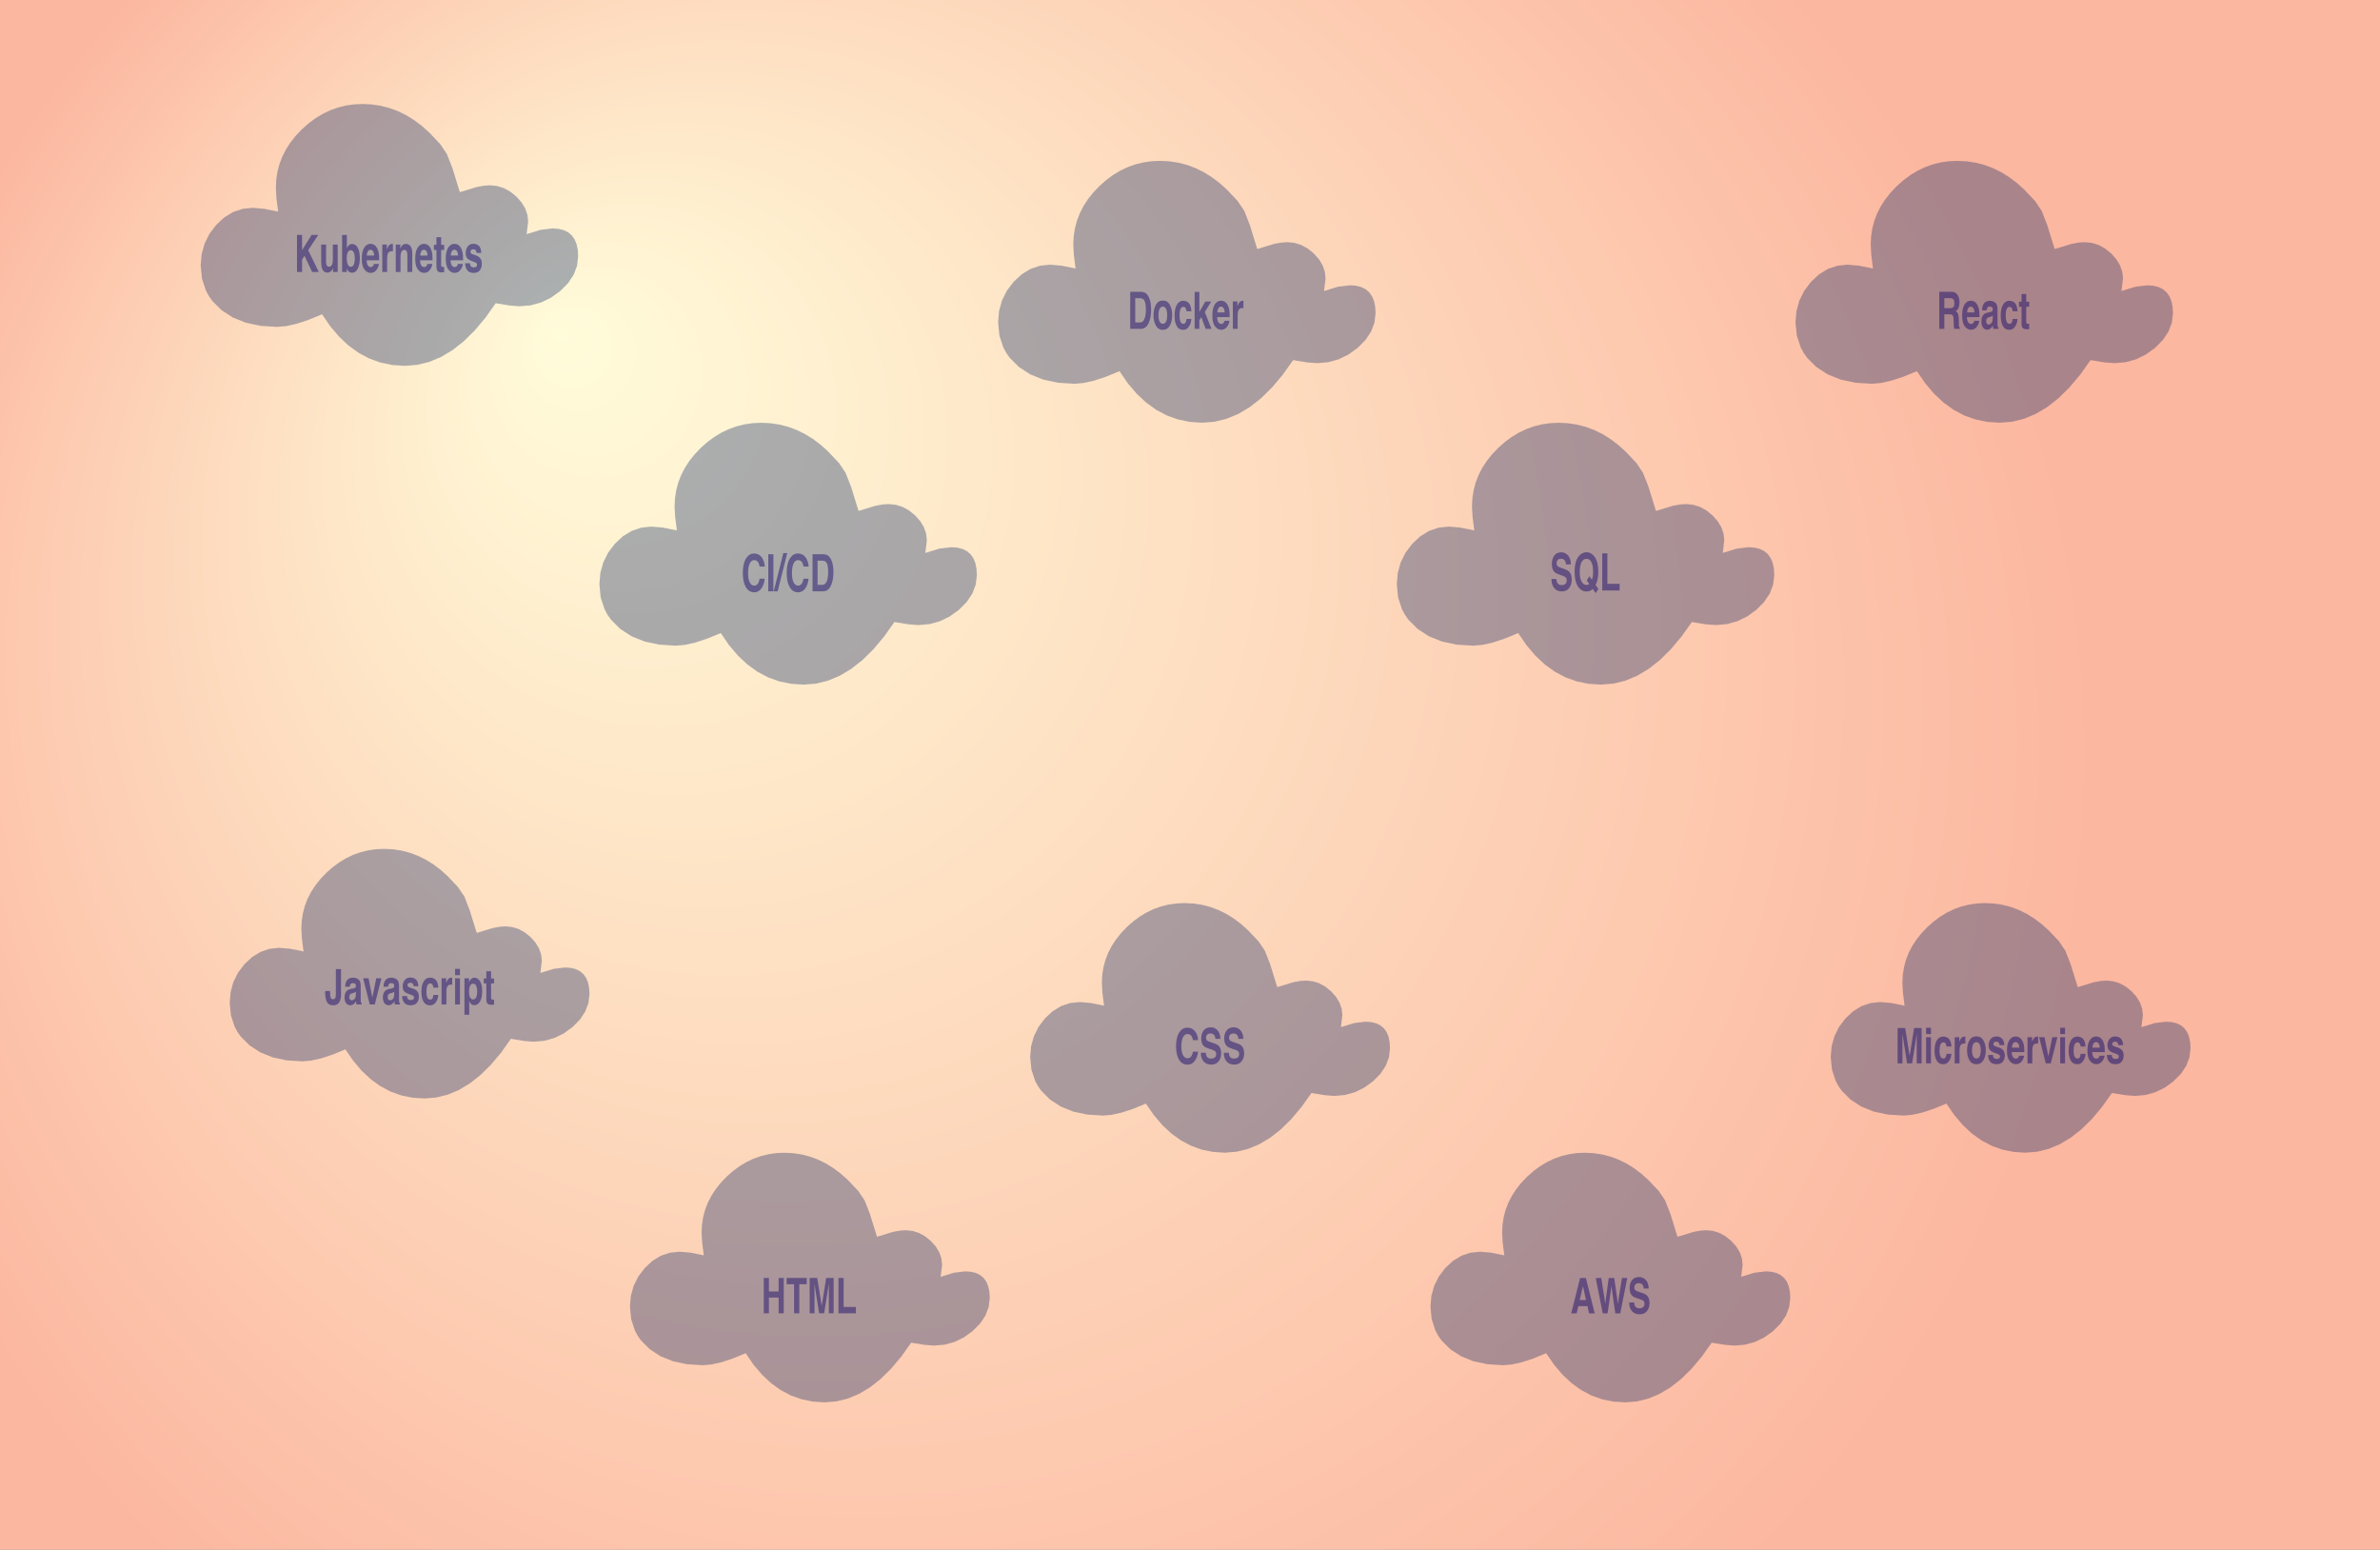 <?xml version="1.0" encoding="UTF-8" standalone="yes"?>
<!DOCTYPE svg PUBLIC "-//W3C//DTD SVG 1.1//EN" "http://www.w3.org/Graphics/SVG/1.1/DTD/svg11.dtd">

<svg width="768" height="500" viewBox="0 0 768 500" xmlns="http://www.w3.org/2000/svg" xmlns:xlink="http://www.w3.org/1999/xlink" version="1.1" baseProfile="full">
    <rect x="0" y="0" width="768" height="500" fill="#808080" stroke="none"/>
    <defs>
        <radialGradient id="8739019211411328" cx="312" cy="256" r="365" fx="181" fy="394" gradientUnits="userSpaceOnUse">
            <stop offset="0%" style="stop-color:#fffcda;stop-opacity:1"></stop>
            <stop offset="100%" style="stop-color:#fcb7a0;stop-opacity:1"></stop>
        </radialGradient>
    </defs>
    <g transform="scale(1,-1) translate(0,-500)">
        <path d="M 1 1 L 769 1 L 769 501 L 1 501 Z" transform="scale(1,1) translate(-1,-1)" fill="url(#8739019211411328)" opacity="1"></path>
        <path d="M 84.701 57.647 L 90.151 59.31 L 92.437 59.726 L 94.431 59.864 L 96.717 59.637 L 98.895 58.956 L 100.966 57.821 L 102.929 56.231 L 104.599 54.364 L 105.792 52.398 L 106.508 50.331 L 106.747 48.164 L 106.254 44.1 L 110.75 45.485 L 114.629 45.947 L 116.563 45.807 L 118.239 45.385 L 119.658 44.683 L 120.818 43.7 L 121.721 42.435 L 122.365 40.89 L 122.752 39.064 L 122.881 36.956 L 122.519 33.901 L 121.434 31.014 L 119.625 28.297 L 117.092 25.749 L 114.106 23.594 L 110.934 22.054 L 107.578 21.13 L 104.037 20.822 L 100.804 21.069 L 96.278 21.808 L 92.911 17.074 L 89.458 12.971 L 85.921 9.499 L 82.299 6.659 L 78.593 4.45 L 74.802 2.872 L 70.926 1.925 L 66.966 1.609 L 62.965 1.869 L 59.153 2.649 L 55.529 3.947 L 52.094 5.766 L 48.848 8.104 L 45.79 10.962 L 42.921 14.339 L 40.24 18.236 L 35.914 16.458 L 32.05 15.188 L 28.648 14.426 L 25.707 14.172 L 20.384 14.51 L 15.623 15.527 L 11.424 17.22 L 7.787 19.591 L 4.851 22.524 L 3.697 24.157 L 2.753 25.903 L 1.494 29.728 L 1.075 34.001 L 1.387 37.634 L 2.322 41.021 L 3.881 44.161 L 6.063 47.056 L 8.669 49.48 L 11.497 51.212 L 14.55 52.252 L 17.825 52.598 L 21.489 52.29 L 26.077 51.366 L 25.522 55.708 L 25.338 59.125 L 25.469 61.764 L 25.865 64.321 L 26.524 66.798 L 27.447 69.194 L 28.633 71.509 L 30.083 73.743 L 31.797 75.896 L 33.774 77.969 L 35.925 79.874 L 38.158 81.525 L 40.474 82.922 L 42.873 84.065 L 45.354 84.955 L 47.918 85.59 L 50.565 85.971 L 53.295 86.098 L 56.272 85.953 L 59.168 85.52 L 61.984 84.799 L 64.718 83.788 L 67.372 82.489 L 69.945 80.902 L 72.437 79.026 L 74.848 76.861 L 78.358 73.166 L 80.514 69.964 L 82.299 65.407 L 84.701 57.647 Z" transform="scale(1,1) translate(321,362)" fill="#0b2365" opacity="0.343"></path>
        <path d="M 3.33 11.779 L 3.33 3.97 L 4.866 3.97 Q 6.045 3.97 6.51 5.715 Q 6.764 6.673 6.764 7.996 Q 6.764 9.823 6.383 10.801 Q 6.002 11.779 4.866 11.779 Z M 5.147 13.858 Q 5.888 13.841 6.38 13.598 Q 7.219 13.184 7.738 12.08 Q 8.154 11.187 8.306 10.148 Q 8.457 9.109 8.457 8.167 Q 8.457 5.78 7.819 4.124 Q 6.954 1.892 5.147 1.892 L 1.713 1.892 L 1.713 13.858 Z M 12.233 3.523 Q 12.909 3.523 13.271 4.246 Q 13.633 4.968 13.633 6.3 Q 13.633 7.631 13.271 8.35 Q 12.909 9.068 12.233 9.068 Q 11.557 9.068 11.191 8.35 Q 10.826 7.631 10.826 6.3 Q 10.826 4.968 11.191 4.246 Q 11.557 3.523 12.233 3.523 Z M 15.251 6.3 Q 15.251 4.351 14.504 2.967 Q 13.758 1.583 12.238 1.583 Q 10.718 1.583 9.972 2.967 Q 9.225 4.351 9.225 6.3 Q 9.225 8.216 9.972 9.62 Q 10.718 11.024 12.238 11.024 Q 13.758 11.024 14.504 9.62 Q 15.251 8.216 15.251 6.3 Z M 19.875 7.566 Q 19.832 8.061 19.653 8.459 Q 19.394 8.995 18.848 8.995 Q 18.069 8.995 17.782 7.834 Q 17.631 7.217 17.631 6.194 Q 17.631 5.22 17.782 4.627 Q 18.058 3.523 18.82 3.523 Q 19.361 3.523 19.589 3.962 Q 19.816 4.4 19.864 5.098 L 21.438 5.098 Q 21.384 4.043 20.93 3.101 Q 20.205 1.583 18.783 1.583 Q 17.36 1.583 16.689 2.85 Q 16.019 4.116 16.019 6.137 Q 16.019 8.419 16.76 9.685 Q 17.501 10.951 18.804 10.951 Q 19.913 10.951 20.619 10.204 Q 21.325 9.458 21.455 7.566 Z M 22.498 13.817 L 24.013 13.817 L 24.013 7.371 L 25.933 10.7 L 27.842 10.7 L 25.782 7.315 L 27.923 1.892 L 26.063 1.892 L 24.651 5.675 L 24.013 4.676 L 24.013 1.892 L 22.498 1.892 Z M 31.001 9.068 Q 30.466 9.068 30.171 8.565 Q 29.876 8.061 29.8 7.201 L 32.196 7.201 Q 32.158 8.118 31.826 8.593 Q 31.493 9.068 31.001 9.068 Z M 31.001 10.976 Q 31.737 10.976 32.326 10.562 Q 32.916 10.148 33.3 9.255 Q 33.646 8.467 33.749 7.428 Q 33.808 6.819 33.797 5.675 L 29.762 5.675 Q 29.795 4.343 30.32 3.808 Q 30.639 3.475 31.088 3.475 Q 31.564 3.475 31.861 3.881 Q 32.023 4.1 32.148 4.489 L 33.722 4.489 Q 33.662 3.702 33.175 2.89 Q 32.418 1.599 31.055 1.599 Q 29.93 1.599 29.07 2.687 Q 28.21 3.775 28.21 6.227 Q 28.21 8.524 28.986 9.75 Q 29.762 10.976 31.001 10.976 Z M 38.038 10.951 Q 38.081 10.951 38.111 10.947 Q 38.141 10.943 38.243 10.935 L 38.243 8.565 Q 38.097 8.589 37.984 8.597 Q 37.87 8.605 37.8 8.605 Q 36.87 8.605 36.55 7.696 Q 36.372 7.185 36.372 6.121 L 36.372 1.892 L 34.82 1.892 L 34.82 10.74 L 36.291 10.74 L 36.291 9.198 Q 36.648 10.083 36.913 10.407 Q 37.345 10.951 38.038 10.951 Z" transform="scale(1,1) translate(363,392)" fill="#100065" opacity="0.456"></path>
        <path d="M 85.385 57.999 L 90.835 59.661 L 93.121 60.077 L 95.114 60.216 L 97.401 59.989 L 99.579 59.307 L 101.65 58.172 L 103.612 56.582 L 105.283 54.716 L 106.476 52.749 L 107.192 50.682 L 107.43 48.515 L 106.938 44.451 L 111.433 45.837 L 115.313 46.299 L 117.247 46.158 L 118.923 45.737 L 120.341 45.034 L 121.502 44.051 L 122.404 42.787 L 123.049 41.241 L 123.436 39.415 L 123.565 37.308 L 123.203 34.252 L 122.117 31.365 L 120.308 28.648 L 117.776 26.1 L 114.789 23.945 L 111.618 22.405 L 108.262 21.482 L 104.721 21.174 L 101.488 21.42 L 96.962 22.159 L 93.594 17.425 L 90.142 13.322 L 86.605 9.851 L 82.983 7.01 L 79.277 4.801 L 75.486 3.223 L 71.61 2.276 L 67.65 1.961 L 63.649 2.22 L 59.837 3 L 56.213 4.299 L 52.778 6.117 L 49.531 8.455 L 46.474 11.313 L 43.604 14.69 L 40.924 18.587 L 36.598 16.809 L 32.733 15.539 L 29.331 14.777 L 26.391 14.523 L 21.068 14.862 L 16.307 15.878 L 12.108 17.571 L 8.471 19.942 L 5.534 22.875 L 4.381 24.509 L 3.437 26.254 L 2.178 30.08 L 1.759 34.352 L 2.07 37.985 L 3.006 41.372 L 4.564 44.513 L 6.747 47.407 L 9.352 49.832 L 12.181 51.564 L 15.233 52.603 L 18.508 52.949 L 22.172 52.641 L 26.76 51.718 L 26.206 56.059 L 26.021 59.477 L 26.153 62.115 L 26.548 64.673 L 27.208 67.149 L 28.13 69.545 L 29.317 71.86 L 30.767 74.094 L 32.48 76.248 L 34.458 78.32 L 36.608 80.225 L 38.841 81.877 L 41.157 83.274 L 43.556 84.417 L 46.038 85.306 L 48.602 85.941 L 51.249 86.322 L 53.979 86.449 L 56.956 86.305 L 59.852 85.872 L 62.667 85.15 L 65.402 84.14 L 68.056 82.841 L 70.628 81.253 L 73.121 79.377 L 75.532 77.212 L 79.042 73.517 L 81.197 70.315 L 82.983 65.758 L 85.385 57.999 Z" transform="scale(1,1) translate(63,380)" fill="#0b2365" opacity="0.343"></path>
        <path d="M 1.838 14.205 L 3.477 14.205 L 3.477 9.277 L 6.554 14.205 L 8.707 14.205 L 5.44 9.277 L 8.874 2.239 L 6.733 2.239 L 4.272 7.467 L 3.477 6.241 L 3.477 2.239 L 1.838 2.239 Z M 11.222 11.088 L 11.222 5.754 Q 11.222 4.999 11.341 4.618 Q 11.552 3.944 12.168 3.944 Q 12.958 3.944 13.25 4.902 Q 13.402 5.421 13.402 6.274 L 13.402 11.088 L 14.965 11.088 L 14.965 2.239 L 13.466 2.239 L 13.466 3.489 Q 13.445 3.449 13.358 3.246 Q 13.272 3.043 13.153 2.888 Q 12.79 2.401 12.452 2.223 Q 12.114 2.044 11.66 2.044 Q 10.351 2.044 9.897 3.457 Q 9.642 4.236 9.642 5.754 L 9.642 11.088 Z M 19.638 11.282 Q 20.801 11.282 21.458 10.024 Q 22.115 8.766 22.115 6.777 Q 22.115 4.715 21.466 3.359 Q 20.817 2.004 19.654 2.004 Q 18.924 2.004 18.48 2.442 Q 18.215 2.702 17.907 3.351 L 17.907 2.239 L 16.398 2.239 L 16.398 14.189 L 17.934 14.189 L 17.934 9.935 Q 18.226 10.552 18.578 10.876 Q 18.994 11.282 19.638 11.282 Z M 19.243 3.911 Q 19.838 3.911 20.168 4.634 Q 20.498 5.356 20.498 6.533 Q 20.498 7.475 20.336 8.092 Q 20.027 9.261 19.2 9.261 Q 18.361 9.261 18.048 8.116 Q 17.885 7.508 17.885 6.541 Q 17.885 5.405 18.221 4.658 Q 18.556 3.911 19.243 3.911 Z M 25.544 9.415 Q 25.009 9.415 24.714 8.912 Q 24.419 8.409 24.343 7.548 L 26.74 7.548 Q 26.702 8.465 26.369 8.94 Q 26.036 9.415 25.544 9.415 Z M 25.544 11.323 Q 26.28 11.323 26.869 10.909 Q 27.459 10.495 27.843 9.602 Q 28.189 8.814 28.292 7.775 Q 28.351 7.167 28.341 6.022 L 24.306 6.022 Q 24.338 4.691 24.863 4.155 Q 25.182 3.822 25.631 3.822 Q 26.107 3.822 26.404 4.228 Q 26.566 4.447 26.691 4.837 L 28.265 4.837 Q 28.205 4.049 27.719 3.237 Q 26.961 1.947 25.598 1.947 Q 24.473 1.947 23.613 3.035 Q 22.753 4.122 22.753 6.574 Q 22.753 8.871 23.529 10.097 Q 24.306 11.323 25.544 11.323 Z M 32.581 11.299 Q 32.624 11.299 32.654 11.295 Q 32.684 11.29 32.787 11.282 L 32.787 8.912 Q 32.641 8.936 32.527 8.944 Q 32.413 8.953 32.343 8.953 Q 31.413 8.953 31.094 8.043 Q 30.915 7.532 30.915 6.468 L 30.915 2.239 L 29.363 2.239 L 29.363 11.088 L 30.834 11.088 L 30.834 9.545 Q 31.191 10.43 31.456 10.755 Q 31.889 11.299 32.581 11.299 Z M 36.957 11.299 Q 37.871 11.299 38.452 10.58 Q 39.034 9.862 39.034 8.198 L 39.034 2.239 L 37.454 2.239 L 37.454 7.621 Q 37.454 8.319 37.33 8.693 Q 37.103 9.375 36.465 9.375 Q 35.68 9.375 35.388 8.376 Q 35.237 7.848 35.237 7.029 L 35.237 2.239 L 33.701 2.239 L 33.701 11.071 L 35.188 11.071 L 35.188 9.781 Q 35.486 10.462 35.751 10.763 Q 36.227 11.299 36.957 11.299 Z M 42.782 9.415 Q 42.246 9.415 41.952 8.912 Q 41.657 8.409 41.581 7.548 L 43.977 7.548 Q 43.939 8.465 43.607 8.94 Q 43.274 9.415 42.782 9.415 Z M 42.782 11.323 Q 43.518 11.323 44.107 10.909 Q 44.697 10.495 45.081 9.602 Q 45.427 8.814 45.53 7.775 Q 45.589 7.167 45.578 6.022 L 41.543 6.022 Q 41.576 4.691 42.1 4.155 Q 42.42 3.822 42.868 3.822 Q 43.344 3.822 43.642 4.228 Q 43.804 4.447 43.929 4.837 L 45.503 4.837 Q 45.443 4.049 44.956 3.237 Q 44.199 1.947 42.836 1.947 Q 41.711 1.947 40.851 3.035 Q 39.991 4.122 39.991 6.574 Q 39.991 8.871 40.767 10.097 Q 41.543 11.323 42.782 11.323 Z M 46.011 9.358 L 46.011 11.006 L 46.833 11.006 L 46.833 13.474 L 48.358 13.474 L 48.358 11.006 L 49.316 11.006 L 49.316 9.358 L 48.358 9.358 L 48.358 4.682 Q 48.358 4.139 48.45 4.005 Q 48.542 3.871 49.013 3.871 Q 49.083 3.871 49.162 3.875 Q 49.24 3.879 49.316 3.887 L 49.316 2.158 L 48.586 2.117 Q 47.493 2.06 47.093 2.685 Q 46.833 3.083 46.833 3.911 L 46.833 9.358 Z M 52.631 9.415 Q 52.096 9.415 51.801 8.912 Q 51.506 8.409 51.431 7.548 L 53.827 7.548 Q 53.789 8.465 53.456 8.94 Q 53.123 9.415 52.631 9.415 Z M 52.631 11.323 Q 53.367 11.323 53.956 10.909 Q 54.546 10.495 54.93 9.602 Q 55.276 8.814 55.379 7.775 Q 55.438 7.167 55.428 6.022 L 51.393 6.022 Q 51.425 4.691 51.95 4.155 Q 52.269 3.822 52.718 3.822 Q 53.194 3.822 53.491 4.228 Q 53.654 4.447 53.778 4.837 L 55.352 4.837 Q 55.292 4.049 54.806 3.237 Q 54.048 1.947 52.685 1.947 Q 51.56 1.947 50.7 3.035 Q 49.84 4.122 49.84 6.574 Q 49.84 8.871 50.617 10.097 Q 51.393 11.323 52.631 11.323 Z M 57.667 5.064 Q 57.716 4.447 57.878 4.187 Q 58.164 3.725 58.938 3.725 Q 59.392 3.725 59.66 3.928 Q 59.928 4.13 59.928 4.536 Q 59.928 4.926 59.711 5.129 Q 59.495 5.332 58.105 5.827 Q 57.104 6.201 56.693 6.761 Q 56.282 7.313 56.282 8.352 Q 56.282 9.578 56.923 10.458 Q 57.564 11.339 58.727 11.339 Q 59.83 11.339 60.525 10.678 Q 61.22 10.016 61.323 8.392 L 59.782 8.392 Q 59.749 8.839 59.614 9.099 Q 59.36 9.569 58.749 9.569 Q 58.246 9.569 58.032 9.334 Q 57.818 9.099 57.818 8.782 Q 57.818 8.384 58.045 8.206 Q 58.273 8.019 59.652 7.564 Q 60.571 7.24 61.031 6.582 Q 61.485 5.916 61.485 4.918 Q 61.485 3.603 60.834 2.771 Q 60.182 1.939 58.819 1.939 Q 57.429 1.939 56.766 2.819 Q 56.104 3.7 56.104 5.064 Z" transform="scale(1,1) translate(94,410)" fill="#100065" opacity="0.456"></path>
        <path d="M 85.043 57.139 L 90.493 58.802 L 92.779 59.218 L 94.773 59.356 L 97.059 59.129 L 99.237 58.448 L 101.308 57.312 L 103.271 55.723 L 104.941 53.856 L 106.134 51.889 L 106.85 49.823 L 107.089 47.656 L 106.596 43.592 L 111.091 44.977 L 114.971 45.439 L 116.905 45.298 L 118.581 44.877 L 119.999 44.175 L 121.16 43.191 L 122.062 41.927 L 122.707 40.382 L 123.094 38.555 L 123.223 36.448 L 122.861 33.392 L 121.776 30.506 L 119.967 27.788 L 117.434 25.241 L 114.448 23.085 L 111.276 21.546 L 107.92 20.622 L 104.379 20.314 L 101.146 20.56 L 96.62 21.299 L 93.252 16.565 L 89.8 12.463 L 86.263 8.991 L 82.641 6.151 L 78.935 3.941 L 75.144 2.363 L 71.268 1.417 L 67.308 1.101 L 63.307 1.361 L 59.495 2.14 L 55.871 3.439 L 52.436 5.258 L 49.19 7.596 L 46.132 10.454 L 43.263 13.831 L 40.582 17.728 L 36.256 15.95 L 32.392 14.68 L 28.989 13.917 L 26.049 13.663 L 20.726 14.002 L 15.965 15.018 L 11.766 16.712 L 8.129 19.083 L 5.192 22.015 L 4.039 23.649 L 3.095 25.395 L 1.836 29.22 L 1.417 33.492 L 1.728 37.126 L 2.664 40.513 L 4.222 43.653 L 6.405 46.547 L 9.01 48.972 L 11.839 50.704 L 14.891 51.743 L 18.167 52.09 L 21.831 51.782 L 26.418 50.858 L 25.864 55.199 L 25.679 58.617 L 25.811 61.255 L 26.207 63.813 L 26.866 66.29 L 27.789 68.686 L 28.975 71.001 L 30.425 73.235 L 32.139 75.388 L 34.116 77.461 L 36.266 79.366 L 38.5 81.017 L 40.816 82.414 L 43.214 83.557 L 45.696 84.446 L 48.26 85.081 L 50.907 85.462 L 53.637 85.589 L 56.614 85.445 L 59.51 85.012 L 62.326 84.29 L 65.06 83.28 L 67.714 81.981 L 70.287 80.394 L 72.779 78.517 L 75.19 76.352 L 78.7 72.657 L 80.855 69.455 L 82.641 64.898 L 85.043 57.139 Z" transform="scale(1,1) translate(192,278)" fill="#0b2365" opacity="0.343"></path>
        <path d="M 1.697 8.098 Q 1.697 11.232 2.817 12.929 Q 3.79 14.406 5.294 14.406 Q 7.306 14.406 8.236 12.425 Q 8.75 11.313 8.788 10.193 L 7.122 10.193 Q 6.96 11.053 6.706 11.492 Q 6.251 12.271 5.359 12.271 Q 4.45 12.271 3.926 11.171 Q 3.401 10.071 3.401 8.058 Q 3.401 6.045 3.955 5.042 Q 4.51 4.04 5.364 4.04 Q 6.241 4.04 6.7 4.9 Q 6.954 5.363 7.122 6.288 L 8.772 6.288 Q 8.555 4.332 7.666 3.106 Q 6.776 1.88 5.386 1.88 Q 3.666 1.88 2.682 3.536 Q 1.697 5.2 1.697 8.098 Z M 11.568 2.213 L 9.913 2.213 L 9.913 14.179 L 11.568 14.179 Z M 14.759 14.544 L 16.041 14.544 L 12.942 2.213 L 11.671 2.213 Z M 15.852 8.098 Q 15.852 11.232 16.972 12.929 Q 17.945 14.406 19.449 14.406 Q 21.461 14.406 22.391 12.425 Q 22.905 11.313 22.943 10.193 L 21.277 10.193 Q 21.115 11.053 20.86 11.492 Q 20.406 12.271 19.514 12.271 Q 18.605 12.271 18.08 11.171 Q 17.556 10.071 17.556 8.058 Q 17.556 6.045 18.11 5.042 Q 18.664 4.04 19.519 4.04 Q 20.395 4.04 20.855 4.9 Q 21.109 5.363 21.277 6.288 L 22.927 6.288 Q 22.71 4.332 21.82 3.106 Q 20.931 1.88 19.541 1.88 Q 17.821 1.88 16.836 3.536 Q 15.852 5.2 15.852 8.098 Z M 25.815 12.101 L 25.815 4.291 L 27.351 4.291 Q 28.53 4.291 28.995 6.037 Q 29.249 6.994 29.249 8.318 Q 29.249 10.144 28.868 11.122 Q 28.487 12.101 27.351 12.101 Z M 27.632 14.179 Q 28.373 14.163 28.865 13.919 Q 29.704 13.505 30.223 12.401 Q 30.639 11.508 30.791 10.469 Q 30.942 9.43 30.942 8.488 Q 30.942 6.101 30.304 4.445 Q 29.439 2.213 27.632 2.213 L 24.198 2.213 L 24.198 14.179 Z" transform="scale(1,1) translate(238,307)" fill="#100065" opacity="0.456"></path>
        <path d="M 85.359 57.139 L 90.809 58.802 L 93.095 59.218 L 95.089 59.356 L 97.375 59.129 L 99.554 58.448 L 101.624 57.312 L 103.587 55.723 L 105.258 53.856 L 106.451 51.889 L 107.166 49.823 L 107.405 47.656 L 106.912 43.592 L 111.408 44.977 L 115.287 45.439 L 117.221 45.298 L 118.898 44.877 L 120.316 44.175 L 121.476 43.191 L 122.379 41.927 L 123.023 40.382 L 123.41 38.555 L 123.539 36.448 L 123.177 33.392 L 122.092 30.506 L 120.283 27.788 L 117.751 25.241 L 114.764 23.085 L 111.593 21.546 L 108.236 20.622 L 104.696 20.314 L 101.463 20.56 L 96.936 21.299 L 93.569 16.565 L 90.116 12.463 L 86.579 8.991 L 82.958 6.151 L 79.251 3.941 L 75.46 2.363 L 71.585 1.417 L 67.624 1.101 L 63.623 1.361 L 59.811 2.14 L 56.188 3.439 L 52.753 5.258 L 49.506 7.596 L 46.448 10.454 L 43.579 13.831 L 40.898 17.728 L 36.572 15.95 L 32.708 14.68 L 29.306 13.917 L 26.365 13.663 L 21.042 14.002 L 16.282 15.018 L 12.083 16.712 L 8.445 19.083 L 5.509 22.015 L 4.355 23.649 L 3.411 25.395 L 2.153 29.22 L 1.733 33.492 L 2.045 37.126 L 2.98 40.513 L 4.539 43.653 L 6.721 46.547 L 9.327 48.972 L 12.156 50.704 L 15.208 51.743 L 18.483 52.09 L 22.147 51.782 L 26.735 50.858 L 26.181 55.199 L 25.996 58.617 L 26.128 61.255 L 26.523 63.813 L 27.182 66.29 L 28.105 68.686 L 29.291 71.001 L 30.741 73.235 L 32.455 75.388 L 34.432 77.461 L 36.583 79.366 L 38.816 81.017 L 41.132 82.414 L 43.531 83.557 L 46.012 84.446 L 48.577 85.081 L 51.224 85.462 L 53.953 85.589 L 56.93 85.445 L 59.827 85.012 L 62.642 84.29 L 65.377 83.28 L 68.03 81.981 L 70.603 80.394 L 73.095 78.517 L 75.506 76.352 L 79.017 72.657 L 81.172 69.455 L 82.958 64.898 L 85.359 57.139 Z" transform="scale(1,1) translate(449,278)" fill="#0b2365" opacity="0.343"></path>
        <path d="M 3.225 6.175 Q 3.301 5.355 3.522 4.949 Q 3.928 4.21 4.912 4.21 Q 5.502 4.21 5.87 4.405 Q 6.568 4.778 6.568 5.793 Q 6.568 6.386 6.221 6.71 Q 5.875 7.027 5.134 7.27 L 4.29 7.555 Q 3.046 7.977 2.57 8.472 Q 1.765 9.3 1.765 11.062 Q 1.765 12.669 2.543 13.732 Q 3.322 14.796 4.831 14.796 Q 6.092 14.796 6.981 13.793 Q 7.871 12.791 7.914 10.883 L 6.313 10.883 Q 6.27 11.963 5.686 12.417 Q 5.296 12.718 4.718 12.718 Q 4.074 12.718 3.69 12.328 Q 3.306 11.938 3.306 11.24 Q 3.306 10.599 3.685 10.282 Q 3.928 10.071 4.723 9.787 L 6.097 9.292 Q 7 8.967 7.46 8.423 Q 8.174 7.579 8.174 5.98 Q 8.174 4.34 7.338 3.256 Q 6.503 2.172 4.977 2.172 Q 3.42 2.172 2.527 3.24 Q 1.635 4.307 1.635 6.175 Z M 12.917 4.267 Q 13.204 4.267 13.469 4.372 Q 13.615 4.429 13.842 4.575 L 13.036 5.728 L 13.896 7.076 L 14.702 5.923 Q 14.892 6.507 14.967 6.946 Q 15.086 7.603 15.086 8.48 Q 15.086 10.493 14.537 11.593 Q 13.988 12.693 12.934 12.693 Q 11.944 12.693 11.354 11.638 Q 10.765 10.583 10.765 8.48 Q 10.765 6.02 11.609 4.957 Q 12.155 4.267 12.917 4.267 Z M 16.752 8.659 Q 16.752 7.059 16.493 5.98 Q 16.282 4.949 15.871 4.267 L 16.79 2.976 L 15.919 1.612 L 14.957 2.976 Q 14.518 2.578 14.199 2.416 Q 13.664 2.148 12.917 2.148 Q 11.36 2.148 10.343 3.544 Q 9.11 5.225 9.11 8.48 Q 9.11 11.76 10.375 13.44 Q 11.408 14.812 12.944 14.812 Q 14.491 14.812 15.541 13.359 Q 16.752 11.678 16.752 8.659 Z M 18.023 14.447 L 19.689 14.447 L 19.689 4.632 L 23.638 4.632 L 23.638 2.481 L 18.023 2.481 Z" transform="scale(1,1) translate(499,307)" fill="#100065" opacity="0.456"></path>
        <path d="M 85.018 57.647 L 90.467 59.31 L 92.754 59.726 L 94.747 59.864 L 97.033 59.637 L 99.212 58.956 L 101.282 57.821 L 103.245 56.231 L 104.916 54.364 L 106.109 52.398 L 106.825 50.331 L 107.063 48.164 L 106.571 44.1 L 111.066 45.485 L 114.946 45.947 L 116.88 45.807 L 118.556 45.385 L 119.974 44.683 L 121.134 43.7 L 122.037 42.435 L 122.682 40.89 L 123.068 39.064 L 123.197 36.956 L 122.836 33.901 L 121.75 31.014 L 119.941 28.297 L 117.409 25.749 L 114.422 23.594 L 111.251 22.054 L 107.895 21.13 L 104.354 20.822 L 101.121 21.069 L 96.595 21.808 L 93.227 17.074 L 89.775 12.971 L 86.238 9.499 L 82.616 6.659 L 78.91 4.45 L 75.119 2.872 L 71.243 1.925 L 67.282 1.609 L 63.282 1.869 L 59.469 2.649 L 55.846 3.947 L 52.411 5.766 L 49.164 8.104 L 46.106 10.962 L 43.237 14.339 L 40.557 18.236 L 36.23 16.458 L 32.366 15.188 L 28.964 14.426 L 26.024 14.172 L 20.701 14.51 L 15.94 15.527 L 11.741 17.22 L 8.104 19.591 L 5.167 22.524 L 4.013 24.157 L 3.069 25.903 L 1.811 29.728 L 1.391 34.001 L 1.703 37.634 L 2.638 41.021 L 4.197 44.161 L 6.379 47.056 L 8.985 49.48 L 11.814 51.212 L 14.866 52.252 L 18.141 52.598 L 21.805 52.29 L 26.393 51.366 L 25.839 55.708 L 25.654 59.125 L 25.786 61.764 L 26.181 64.321 L 26.84 66.798 L 27.763 69.194 L 28.95 71.509 L 30.4 73.743 L 32.113 75.896 L 34.091 77.969 L 36.241 79.874 L 38.474 81.525 L 40.79 82.922 L 43.189 84.065 L 45.671 84.955 L 48.235 85.59 L 50.882 85.971 L 53.612 86.098 L 56.589 85.953 L 59.485 85.52 L 62.3 84.799 L 65.035 83.788 L 67.688 82.489 L 70.261 80.902 L 72.753 79.026 L 75.165 76.861 L 78.675 73.166 L 80.83 69.964 L 82.616 65.407 L 85.018 57.647 Z" transform="scale(1,1) translate(578,362)" fill="#0b2365" opacity="0.343"></path>
        <path d="M 3.413 11.779 L 3.413 8.565 L 5.301 8.565 Q 5.864 8.565 6.145 8.759 Q 6.642 9.1 6.642 10.107 Q 6.642 11.195 6.161 11.568 Q 5.891 11.779 5.35 11.779 Z M 5.696 13.858 Q 6.534 13.833 6.986 13.549 Q 7.438 13.265 7.751 12.713 Q 8.011 12.258 8.162 11.706 Q 8.314 11.154 8.314 10.448 Q 8.314 9.596 8.027 8.772 Q 7.74 7.948 7.081 7.607 Q 7.632 7.274 7.862 6.661 Q 8.092 6.048 8.092 4.79 L 8.092 3.986 Q 8.092 3.166 8.135 2.874 Q 8.2 2.411 8.438 2.192 L 8.438 1.892 L 6.605 1.892 Q 6.529 2.29 6.496 2.533 Q 6.432 3.036 6.426 3.564 L 6.415 4.676 Q 6.404 5.821 6.137 6.202 Q 5.869 6.584 5.133 6.584 L 3.413 6.584 L 3.413 1.892 L 1.785 1.892 L 1.785 13.858 Z M 11.948 9.068 Q 11.413 9.068 11.118 8.565 Q 10.823 8.061 10.748 7.201 L 13.144 7.201 Q 13.106 8.118 12.773 8.593 Q 12.441 9.068 11.948 9.068 Z M 11.948 10.976 Q 12.684 10.976 13.274 10.562 Q 13.863 10.148 14.247 9.255 Q 14.593 8.467 14.696 7.428 Q 14.756 6.819 14.745 5.675 L 10.71 5.675 Q 10.742 4.343 11.267 3.808 Q 11.586 3.475 12.035 3.475 Q 12.511 3.475 12.808 3.881 Q 12.971 4.1 13.095 4.489 L 14.669 4.489 Q 14.61 3.702 14.123 2.89 Q 13.366 1.599 12.003 1.599 Q 10.878 1.599 10.018 2.687 Q 9.158 3.775 9.158 6.227 Q 9.158 8.524 9.934 9.75 Q 10.71 10.976 11.948 10.976 Z M 19.034 6.194 Q 18.888 6.056 18.739 5.971 Q 18.59 5.886 18.331 5.813 L 17.985 5.715 Q 17.498 5.585 17.287 5.399 Q 16.93 5.082 16.93 4.416 Q 16.93 3.824 17.149 3.56 Q 17.368 3.296 17.682 3.296 Q 18.179 3.296 18.599 3.735 Q 19.018 4.173 19.034 5.334 Z M 18.098 7.274 Q 18.525 7.355 18.709 7.477 Q 19.039 7.688 19.039 8.134 Q 19.039 8.678 18.788 8.885 Q 18.536 9.092 18.05 9.092 Q 17.503 9.092 17.276 8.686 Q 17.114 8.386 17.06 7.875 L 15.572 7.875 Q 15.621 9.036 16.005 9.782 Q 16.616 10.951 18.104 10.951 Q 19.072 10.951 19.824 10.375 Q 20.575 9.799 20.575 8.199 L 20.575 4.14 Q 20.575 3.718 20.586 3.118 Q 20.602 2.663 20.678 2.501 Q 20.754 2.338 20.905 2.233 L 20.905 1.892 L 19.229 1.892 Q 19.158 2.16 19.131 2.395 Q 19.104 2.63 19.088 2.931 Q 18.769 2.411 18.352 2.046 Q 17.855 1.616 17.227 1.616 Q 16.427 1.616 15.905 2.302 Q 15.383 2.988 15.383 4.246 Q 15.383 5.878 16.221 6.608 Q 16.681 7.006 17.574 7.177 Z M 25.465 7.566 Q 25.422 8.061 25.243 8.459 Q 24.984 8.995 24.437 8.995 Q 23.658 8.995 23.372 7.834 Q 23.22 7.217 23.22 6.194 Q 23.22 5.22 23.372 4.627 Q 23.648 3.523 24.41 3.523 Q 24.951 3.523 25.178 3.962 Q 25.405 4.4 25.454 5.098 L 27.028 5.098 Q 26.974 4.043 26.52 3.101 Q 25.795 1.583 24.372 1.583 Q 22.95 1.583 22.279 2.85 Q 21.608 4.116 21.608 6.137 Q 21.608 8.419 22.349 9.685 Q 23.09 10.951 24.394 10.951 Q 25.503 10.951 26.209 10.204 Q 26.914 9.458 27.044 7.566 Z M 27.499 9.011 L 27.499 10.659 L 28.321 10.659 L 28.321 13.127 L 29.846 13.127 L 29.846 10.659 L 30.803 10.659 L 30.803 9.011 L 29.846 9.011 L 29.846 4.335 Q 29.846 3.791 29.938 3.657 Q 30.03 3.523 30.5 3.523 Q 30.571 3.523 30.649 3.528 Q 30.728 3.532 30.803 3.54 L 30.803 1.811 L 30.073 1.77 Q 28.981 1.713 28.58 2.338 Q 28.321 2.736 28.321 3.564 L 28.321 9.011 Z" transform="scale(1,1) translate(624,392)" fill="#100065" opacity="0.456"></path>
        <path d="M 81.149 54.494 L 86.344 56.079 L 88.523 56.475 L 90.423 56.607 L 92.603 56.39 L 94.679 55.741 L 96.653 54.659 L 98.524 53.144 L 100.116 51.364 L 101.254 49.49 L 101.936 47.519 L 102.163 45.454 L 101.694 41.58 L 105.979 42.9 L 109.677 43.341 L 111.521 43.207 L 113.118 42.805 L 114.47 42.136 L 115.576 41.198 L 116.437 39.993 L 117.051 38.52 L 117.42 36.779 L 117.543 34.771 L 117.198 31.858 L 116.163 29.106 L 114.439 26.516 L 112.025 24.087 L 109.178 22.033 L 106.155 20.565 L 102.956 19.685 L 99.581 19.391 L 96.499 19.626 L 92.184 20.33 L 88.974 15.818 L 85.683 11.907 L 82.312 8.598 L 78.86 5.89 L 75.327 3.784 L 71.713 2.28 L 68.019 1.378 L 64.243 1.077 L 60.43 1.324 L 56.796 2.067 L 53.342 3.306 L 50.067 5.039 L 46.973 7.268 L 44.058 9.992 L 41.323 13.211 L 38.768 16.926 L 34.644 15.231 L 30.961 14.02 L 27.717 13.294 L 24.914 13.052 L 19.841 13.374 L 15.302 14.343 L 11.3 15.957 L 7.833 18.217 L 5.034 21.013 L 3.934 22.57 L 3.034 24.234 L 1.834 27.881 L 1.435 31.953 L 1.732 35.416 L 2.623 38.645 L 4.109 41.638 L 6.189 44.397 L 8.673 46.709 L 11.37 48.36 L 14.279 49.35 L 17.401 49.68 L 20.894 49.387 L 25.267 48.506 L 24.738 52.645 L 24.562 55.902 L 24.688 58.417 L 25.065 60.855 L 25.693 63.216 L 26.573 65.5 L 27.704 67.707 L 29.086 69.836 L 30.719 71.889 L 32.604 73.865 L 34.654 75.681 L 36.783 77.255 L 38.991 78.586 L 41.277 79.676 L 43.642 80.523 L 46.087 81.129 L 48.61 81.492 L 51.212 81.613 L 54.05 81.475 L 56.811 81.063 L 59.494 80.375 L 62.101 79.412 L 64.63 78.174 L 67.083 76.66 L 69.458 74.872 L 71.757 72.808 L 75.103 69.286 L 77.157 66.234 L 78.86 61.89 L 81.149 54.494 Z" transform="scale(1,1) translate(331,127)" fill="#0b2365" opacity="0.343"></path>
        <path d="M 1.501 7.398 Q 1.501 10.385 2.625 12.002 Q 3.603 13.411 5.112 13.411 Q 7.132 13.411 8.066 11.523 Q 8.582 10.462 8.62 9.395 L 6.948 9.395 Q 6.785 10.215 6.529 10.633 Q 6.073 11.376 5.177 11.376 Q 4.265 11.376 3.739 10.327 Q 3.212 9.278 3.212 7.359 Q 3.212 5.44 3.768 4.485 Q 4.325 3.529 5.183 3.529 Q 6.062 3.529 6.524 4.349 Q 6.779 4.79 6.948 5.672 L 8.604 5.672 Q 8.386 3.808 7.493 2.639 Q 6.6 1.471 5.205 1.471 Q 3.478 1.471 2.49 3.049 Q 1.501 4.636 1.501 7.398 Z M 11.091 5.309 Q 11.167 4.527 11.389 4.14 Q 11.796 3.436 12.785 3.436 Q 13.376 3.436 13.746 3.622 Q 14.446 3.978 14.446 4.945 Q 14.446 5.51 14.099 5.819 Q 13.751 6.121 13.007 6.353 L 12.16 6.624 Q 10.911 7.027 10.433 7.499 Q 9.624 8.288 9.624 9.967 Q 9.624 11.499 10.406 12.513 Q 11.188 13.527 12.703 13.527 Q 13.968 13.527 14.861 12.571 Q 15.755 11.615 15.798 9.797 L 14.191 9.797 Q 14.147 10.826 13.561 11.259 Q 13.17 11.546 12.589 11.546 Q 11.943 11.546 11.557 11.174 Q 11.172 10.803 11.172 10.137 Q 11.172 9.526 11.552 9.224 Q 11.796 9.023 12.595 8.752 L 13.974 8.28 Q 14.881 7.971 15.342 7.452 Q 16.059 6.647 16.059 5.123 Q 16.059 3.56 15.22 2.527 Q 14.381 1.494 12.85 1.494 Q 11.286 1.494 10.39 2.511 Q 9.494 3.529 9.494 5.309 Z M 18.508 5.309 Q 18.584 4.527 18.806 4.14 Q 19.213 3.436 20.202 3.436 Q 20.794 3.436 21.163 3.622 Q 21.863 3.978 21.863 4.945 Q 21.863 5.51 21.516 5.819 Q 21.168 6.121 20.424 6.353 L 19.577 6.624 Q 18.328 7.027 17.851 7.499 Q 17.042 8.288 17.042 9.967 Q 17.042 11.499 17.823 12.513 Q 18.605 13.527 20.12 13.527 Q 21.385 13.527 22.279 12.571 Q 23.172 11.615 23.215 9.797 L 21.608 9.797 Q 21.565 10.826 20.978 11.259 Q 20.587 11.546 20.006 11.546 Q 19.36 11.546 18.975 11.174 Q 18.589 10.803 18.589 10.137 Q 18.589 9.526 18.969 9.224 Q 19.213 9.023 20.012 8.752 L 21.391 8.28 Q 22.298 7.971 22.759 7.452 Q 23.476 6.647 23.476 5.123 Q 23.476 3.56 22.637 2.527 Q 21.798 1.494 20.267 1.494 Q 18.703 1.494 17.807 2.511 Q 16.911 3.529 16.911 5.309 Z" transform="scale(1,1) translate(378,155)" fill="#100065" opacity="0.456"></path>
        <path d="M 80.831 54.987 L 86.026 56.572 L 88.205 56.968 L 90.106 57.1 L 92.285 56.883 L 94.361 56.234 L 96.335 55.152 L 98.206 53.637 L 99.798 51.857 L 100.936 49.983 L 101.618 48.012 L 101.846 45.947 L 101.376 42.073 L 105.661 43.394 L 109.359 43.834 L 111.203 43.7 L 112.8 43.298 L 114.152 42.629 L 115.258 41.691 L 116.119 40.486 L 116.733 39.013 L 117.102 37.272 L 117.225 35.264 L 116.88 32.351 L 115.845 29.599 L 114.121 27.009 L 111.707 24.58 L 108.86 22.526 L 105.837 21.058 L 102.638 20.178 L 99.263 19.884 L 96.181 20.119 L 91.867 20.823 L 88.656 16.311 L 85.366 12.4 L 81.994 9.091 L 78.542 6.383 L 75.009 4.277 L 71.395 2.773 L 67.701 1.871 L 63.926 1.57 L 60.112 1.818 L 56.478 2.56 L 53.024 3.799 L 49.749 5.532 L 46.655 7.761 L 43.74 10.485 L 41.005 13.704 L 38.45 17.419 L 34.326 15.724 L 30.643 14.513 L 27.4 13.787 L 24.597 13.545 L 19.523 13.868 L 14.985 14.836 L 10.982 16.45 L 7.515 18.71 L 4.716 21.506 L 3.616 23.063 L 2.716 24.727 L 1.517 28.374 L 1.117 32.446 L 1.414 35.909 L 2.305 39.138 L 3.791 42.131 L 5.871 44.89 L 8.355 47.202 L 11.052 48.853 L 13.961 49.843 L 17.083 50.173 L 20.576 49.88 L 24.949 48.999 L 24.421 53.138 L 24.244 56.396 L 24.37 58.91 L 24.747 61.348 L 25.375 63.709 L 26.255 65.993 L 27.386 68.2 L 28.768 70.329 L 30.401 72.382 L 32.286 74.358 L 34.336 76.174 L 36.465 77.748 L 38.673 79.079 L 40.959 80.169 L 43.325 81.016 L 45.769 81.622 L 48.292 81.985 L 50.894 82.106 L 53.732 81.968 L 56.493 81.556 L 59.176 80.868 L 61.783 79.905 L 64.313 78.667 L 66.765 77.153 L 69.141 75.365 L 71.439 73.301 L 74.785 69.779 L 76.839 66.727 L 78.542 62.383 L 80.831 54.987 Z" transform="scale(1,1) translate(73,144)" fill="#0b2365" opacity="0.343"></path>
        <path d="M 3.499 9.239 L 3.499 8.976 Q 3.52 7.653 3.702 7.115 Q 3.884 6.577 4.481 6.577 Q 5.073 6.577 5.263 7.166 Q 5.377 7.514 5.377 8.342 L 5.377 16.32 L 7.05 16.32 L 7.05 8.38 Q 7.05 6.926 6.697 6.074 Q 6.1 4.635 4.541 4.635 Q 2.983 4.635 2.451 5.8 Q 1.919 6.964 1.919 8.976 L 1.919 9.239 Z M 11.844 9.015 Q 11.698 8.883 11.548 8.802 Q 11.399 8.721 11.138 8.651 L 10.791 8.558 Q 10.302 8.435 10.09 8.257 Q 9.732 7.955 9.732 7.32 Q 9.732 6.755 9.952 6.504 Q 10.172 6.252 10.487 6.252 Q 10.986 6.252 11.407 6.67 Q 11.828 7.088 11.844 8.195 Z M 10.905 10.044 Q 11.334 10.122 11.519 10.238 Q 11.85 10.439 11.85 10.864 Q 11.85 11.383 11.597 11.58 Q 11.345 11.778 10.856 11.778 Q 10.308 11.778 10.08 11.391 Q 9.917 11.104 9.862 10.617 L 8.369 10.617 Q 8.418 11.723 8.804 12.435 Q 9.417 13.55 10.91 13.55 Q 11.882 13.55 12.637 13 Q 13.392 12.451 13.392 10.926 L 13.392 7.057 Q 13.392 6.655 13.403 6.082 Q 13.419 5.649 13.495 5.494 Q 13.571 5.339 13.723 5.239 L 13.723 4.914 L 12.04 4.914 Q 11.969 5.169 11.942 5.393 Q 11.915 5.618 11.899 5.904 Q 11.578 5.409 11.16 5.061 Q 10.661 4.651 10.031 4.651 Q 9.227 4.651 8.703 5.304 Q 8.179 5.958 8.179 7.158 Q 8.179 8.713 9.021 9.41 Q 9.482 9.789 10.378 9.951 Z M 18.414 13.348 L 20.076 13.348 L 17.942 4.914 L 16.308 4.914 L 14.185 13.348 L 15.922 13.348 L 17.155 7.127 Z M 24.213 9.015 Q 24.067 8.883 23.917 8.802 Q 23.768 8.721 23.508 8.651 L 23.16 8.558 Q 22.671 8.435 22.46 8.257 Q 22.101 7.955 22.101 7.32 Q 22.101 6.755 22.321 6.504 Q 22.541 6.252 22.856 6.252 Q 23.355 6.252 23.776 6.67 Q 24.197 7.088 24.213 8.195 Z M 23.274 10.044 Q 23.703 10.122 23.888 10.238 Q 24.219 10.439 24.219 10.864 Q 24.219 11.383 23.966 11.58 Q 23.714 11.778 23.225 11.778 Q 22.677 11.778 22.449 11.391 Q 22.286 11.104 22.232 10.617 L 20.738 10.617 Q 20.787 11.723 21.173 12.435 Q 21.786 13.55 23.279 13.55 Q 24.251 13.55 25.006 13 Q 25.761 12.451 25.761 10.926 L 25.761 7.057 Q 25.761 6.655 25.772 6.082 Q 25.788 5.649 25.864 5.494 Q 25.94 5.339 26.092 5.239 L 26.092 4.914 L 24.409 4.914 Q 24.338 5.169 24.311 5.393 Q 24.284 5.618 24.268 5.904 Q 23.947 5.409 23.529 5.061 Q 23.03 4.651 22.4 4.651 Q 21.596 4.651 21.072 5.304 Q 20.548 5.958 20.548 7.158 Q 20.548 8.713 21.39 9.41 Q 21.851 9.789 22.747 9.951 Z M 28.34 7.607 Q 28.389 7.018 28.552 6.771 Q 28.84 6.33 29.616 6.33 Q 30.072 6.33 30.341 6.523 Q 30.61 6.717 30.61 7.104 Q 30.61 7.475 30.393 7.668 Q 30.175 7.862 28.78 8.334 Q 27.775 8.69 27.363 9.224 Q 26.95 9.75 26.95 10.741 Q 26.95 11.909 27.593 12.749 Q 28.237 13.588 29.404 13.588 Q 30.512 13.588 31.21 12.958 Q 31.907 12.327 32.011 10.779 L 30.463 10.779 Q 30.431 11.205 30.295 11.453 Q 30.04 11.901 29.426 11.901 Q 28.921 11.901 28.707 11.677 Q 28.492 11.453 28.492 11.151 Q 28.492 10.772 28.72 10.601 Q 28.948 10.423 30.333 9.99 Q 31.256 9.68 31.717 9.054 Q 32.174 8.419 32.174 7.467 Q 32.174 6.214 31.519 5.421 Q 30.865 4.627 29.497 4.627 Q 28.101 4.627 27.436 5.467 Q 26.771 6.307 26.771 7.607 Z M 36.854 10.323 Q 36.811 10.795 36.631 11.174 Q 36.371 11.685 35.822 11.685 Q 35.04 11.685 34.753 10.578 Q 34.601 9.99 34.601 9.015 Q 34.601 8.086 34.753 7.521 Q 35.03 6.469 35.795 6.469 Q 36.338 6.469 36.566 6.887 Q 36.794 7.305 36.843 7.97 L 38.423 7.97 Q 38.369 6.964 37.913 6.067 Q 37.185 4.62 35.757 4.62 Q 34.329 4.62 33.656 5.827 Q 32.983 7.034 32.983 8.961 Q 32.983 11.135 33.726 12.342 Q 34.47 13.55 35.779 13.55 Q 36.892 13.55 37.601 12.838 Q 38.309 12.126 38.439 10.323 Z M 42.718 13.55 Q 42.762 13.55 42.791 13.546 Q 42.821 13.542 42.925 13.534 L 42.925 11.275 Q 42.778 11.298 42.664 11.305 Q 42.55 11.313 42.479 11.313 Q 41.545 11.313 41.225 10.447 Q 41.046 9.959 41.046 8.945 L 41.046 4.914 L 39.487 4.914 L 39.487 13.348 L 40.964 13.348 L 40.964 11.878 Q 41.323 12.722 41.589 13.031 Q 42.023 13.55 42.718 13.55 Z M 45.422 14.354 L 43.853 14.354 L 43.853 16.39 L 45.422 16.39 Z M 43.853 13.348 L 45.422 13.348 L 45.422 4.914 L 43.853 4.914 Z M 50.999 9.131 Q 50.999 10.106 50.686 10.857 Q 50.374 11.607 49.674 11.607 Q 48.832 11.607 48.517 10.47 Q 48.354 9.866 48.354 8.938 Q 48.354 7.467 48.903 6.871 Q 49.229 6.523 49.674 6.523 Q 50.32 6.523 50.659 7.235 Q 50.999 7.947 50.999 9.131 Z M 50.119 13.534 Q 51.156 13.534 51.876 12.443 Q 52.595 11.352 52.595 9.239 Q 52.595 7.011 51.892 5.842 Q 51.189 4.674 50.081 4.674 Q 49.375 4.674 48.908 5.177 Q 48.653 5.455 48.409 5.989 L 48.409 1.594 L 46.877 1.594 L 46.877 13.348 L 48.36 13.348 L 48.36 12.103 Q 48.61 12.652 48.892 12.969 Q 49.408 13.534 50.119 13.534 Z M 53.105 11.7 L 53.105 13.271 L 53.931 13.271 L 53.931 15.623 L 55.462 15.623 L 55.462 13.271 L 56.423 13.271 L 56.423 11.7 L 55.462 11.7 L 55.462 7.243 Q 55.462 6.724 55.554 6.597 Q 55.647 6.469 56.119 6.469 Q 56.19 6.469 56.268 6.473 Q 56.347 6.477 56.423 6.485 L 56.423 4.836 L 55.69 4.798 Q 54.593 4.743 54.191 5.339 Q 53.931 5.718 53.931 6.508 L 53.931 11.7 Z" transform="scale(1,1) translate(103,171)" fill="#100065" opacity="0.456"></path>
        <path d="M 80.99 54.938 L 86.185 56.522 L 88.364 56.919 L 90.265 57.051 L 92.444 56.834 L 94.52 56.185 L 96.494 55.103 L 98.365 53.587 L 99.957 51.808 L 101.095 49.933 L 101.777 47.963 L 102.005 45.898 L 101.535 42.024 L 105.82 43.344 L 109.518 43.785 L 111.362 43.651 L 112.959 43.249 L 114.311 42.579 L 115.417 41.642 L 116.278 40.437 L 116.892 38.964 L 117.261 37.223 L 117.384 35.214 L 117.039 32.301 L 116.004 29.55 L 114.28 26.96 L 111.866 24.531 L 109.019 22.477 L 105.996 21.009 L 102.797 20.129 L 99.422 19.835 L 96.34 20.07 L 92.026 20.774 L 88.815 16.262 L 85.525 12.351 L 82.153 9.042 L 78.701 6.334 L 75.168 4.228 L 71.554 2.724 L 67.86 1.822 L 64.084 1.521 L 60.271 1.768 L 56.637 2.511 L 53.183 3.749 L 49.908 5.483 L 46.814 7.712 L 43.899 10.436 L 41.164 13.655 L 38.609 17.37 L 34.485 15.675 L 30.802 14.464 L 27.558 13.738 L 24.756 13.495 L 19.682 13.818 L 15.143 14.787 L 11.141 16.401 L 7.674 18.661 L 4.875 21.457 L 3.775 23.014 L 2.875 24.678 L 1.676 28.325 L 1.276 32.397 L 1.573 35.86 L 2.464 39.089 L 3.95 42.082 L 6.03 44.841 L 8.514 47.152 L 11.211 48.803 L 14.12 49.794 L 17.242 50.124 L 20.735 49.831 L 25.108 48.95 L 24.579 53.088 L 24.403 56.346 L 24.529 58.861 L 24.906 61.299 L 25.534 63.66 L 26.414 65.944 L 27.545 68.15 L 28.927 70.28 L 30.56 72.333 L 32.445 74.308 L 34.495 76.125 L 36.624 77.698 L 38.832 79.03 L 41.118 80.12 L 43.484 80.967 L 45.928 81.573 L 48.451 81.936 L 51.053 82.057 L 53.891 81.919 L 56.652 81.507 L 59.335 80.819 L 61.942 79.856 L 64.471 78.617 L 66.924 77.104 L 69.3 75.316 L 71.598 73.252 L 74.944 69.73 L 76.998 66.678 L 78.701 62.334 L 80.99 54.938 Z" transform="scale(1,1) translate(202,46)" fill="#0b2365" opacity="0.343"></path>
        <path d="M 1.463 1.239 L 1.463 12.646 L 3.119 12.646 L 3.119 8.297 L 6.247 8.297 L 6.247 12.646 L 7.908 12.646 L 7.908 1.239 L 6.247 1.239 L 6.247 6.331 L 3.119 6.331 L 3.119 1.239 Z M 15.32 12.646 L 15.32 10.626 L 12.925 10.626 L 12.925 1.239 L 11.242 1.239 L 11.242 10.626 L 8.837 10.626 L 8.837 12.646 Z M 21.602 12.646 L 24.007 12.646 L 24.007 1.239 L 22.449 1.239 L 22.449 8.954 Q 22.449 9.287 22.455 9.887 Q 22.46 10.487 22.46 10.812 L 20.945 1.239 L 19.322 1.239 L 17.818 10.812 Q 17.818 10.487 17.823 9.887 Q 17.828 9.287 17.828 8.954 L 17.828 1.239 L 16.27 1.239 L 16.27 12.646 L 18.703 12.646 L 20.158 3.677 Z M 25.56 12.646 L 27.233 12.646 L 27.233 3.29 L 31.197 3.29 L 31.197 1.239 L 25.56 1.239 Z" transform="scale(1,1) translate(245,75)" fill="#100065" opacity="0.456"></path>
        <path d="M 81.308 54.938 L 86.503 56.522 L 88.682 56.919 L 90.582 57.051 L 92.762 56.834 L 94.838 56.185 L 96.812 55.103 L 98.683 53.587 L 100.275 51.808 L 101.413 49.933 L 102.095 47.963 L 102.322 45.898 L 101.853 42.024 L 106.138 43.344 L 109.836 43.785 L 111.679 43.651 L 113.277 43.249 L 114.629 42.579 L 115.735 41.642 L 116.596 40.437 L 117.21 38.964 L 117.579 37.223 L 117.702 35.214 L 117.357 32.301 L 116.322 29.55 L 114.598 26.96 L 112.184 24.531 L 109.337 22.477 L 106.314 21.009 L 103.115 20.129 L 99.74 19.835 L 96.658 20.07 L 92.343 20.774 L 89.133 16.262 L 85.842 12.351 L 82.471 9.042 L 79.019 6.334 L 75.486 4.228 L 71.872 2.724 L 68.177 1.822 L 64.402 1.521 L 60.589 1.768 L 56.955 2.511 L 53.501 3.749 L 50.226 5.483 L 47.132 7.712 L 44.217 10.436 L 41.482 13.655 L 38.927 17.37 L 34.803 15.675 L 31.119 14.464 L 27.876 13.738 L 25.073 13.495 L 20 13.818 L 15.461 14.787 L 11.459 16.401 L 7.992 18.661 L 5.193 21.457 L 4.093 23.014 L 3.193 24.678 L 1.993 28.325 L 1.593 32.397 L 1.891 35.86 L 2.782 39.089 L 4.268 42.082 L 6.348 44.841 L 8.832 47.152 L 11.528 48.803 L 14.438 49.794 L 17.56 50.124 L 21.052 49.831 L 25.426 48.95 L 24.897 53.088 L 24.721 56.346 L 24.847 58.861 L 25.224 61.299 L 25.852 63.66 L 26.732 65.944 L 27.863 68.15 L 29.245 70.28 L 30.878 72.333 L 32.763 74.308 L 34.813 76.125 L 36.942 77.698 L 39.149 79.03 L 41.436 80.12 L 43.801 80.967 L 46.246 81.573 L 48.769 81.936 L 51.371 82.057 L 54.209 81.919 L 56.969 81.507 L 59.653 80.819 L 62.26 79.856 L 64.789 78.617 L 67.242 77.104 L 69.617 75.316 L 71.916 73.252 L 75.262 69.73 L 77.316 66.678 L 79.019 62.334 L 81.308 54.938 Z" transform="scale(1,1) translate(460,46)" fill="#0b2365" opacity="0.343"></path>
        <path d="M 3.765 6.53 L 5.796 6.53 L 4.797 11.018 Z M 3.869 13.626 L 5.758 13.626 L 8.592 2.22 L 6.779 2.22 L 6.263 4.565 L 3.315 4.565 L 2.761 2.22 L 1.012 2.22 Z M 10.699 13.626 L 11.758 7.095 L 11.986 5.277 L 12.22 7.056 L 13.121 13.626 L 14.886 13.626 L 15.836 7.095 L 16.08 5.277 L 16.324 7.026 L 17.394 13.626 L 19.094 13.626 L 16.84 2.22 L 15.244 2.22 L 14.277 8.89 L 13.995 11.096 L 13.713 8.89 L 12.746 2.22 L 11.193 2.22 L 8.924 13.626 Z M 21.314 5.741 Q 21.391 4.959 21.613 4.573 Q 22.02 3.868 23.009 3.868 Q 23.6 3.868 23.97 4.054 Q 24.67 4.41 24.67 5.377 Q 24.67 5.942 24.323 6.252 Q 23.975 6.554 23.231 6.786 L 22.384 7.056 Q 21.135 7.459 20.657 7.931 Q 19.848 8.72 19.848 10.399 Q 19.848 11.932 20.63 12.945 Q 21.412 13.959 22.927 13.959 Q 24.192 13.959 25.085 13.003 Q 25.979 12.048 26.022 10.229 L 24.415 10.229 Q 24.371 11.258 23.785 11.692 Q 23.394 11.978 22.813 11.978 Q 22.167 11.978 21.781 11.607 Q 21.396 11.235 21.396 10.57 Q 21.396 9.958 21.776 9.657 Q 22.02 9.455 22.819 9.185 L 24.198 8.712 Q 25.104 8.403 25.566 7.884 Q 26.283 7.08 26.283 5.555 Q 26.283 3.992 25.444 2.959 Q 24.605 1.926 23.074 1.926 Q 21.51 1.926 20.614 2.944 Q 19.718 3.961 19.718 5.741 Z" transform="scale(1,1) translate(506,74)" fill="#100065" opacity="0.456"></path>
        <path d="M 81.467 54.494 L 86.662 56.079 L 88.841 56.475 L 90.741 56.607 L 92.921 56.39 L 94.997 55.741 L 96.971 54.659 L 98.842 53.144 L 100.434 51.364 L 101.571 49.49 L 102.254 47.519 L 102.481 45.454 L 102.012 41.58 L 106.297 42.9 L 109.995 43.341 L 111.838 43.207 L 113.436 42.805 L 114.788 42.136 L 115.894 41.198 L 116.755 39.993 L 117.369 38.52 L 117.738 36.779 L 117.861 34.771 L 117.516 31.858 L 116.481 29.106 L 114.757 26.516 L 112.343 24.087 L 109.496 22.033 L 106.473 20.565 L 103.274 19.685 L 99.898 19.391 L 96.817 19.626 L 92.502 20.33 L 89.292 15.818 L 86.001 11.907 L 82.63 8.598 L 79.177 5.89 L 75.644 3.784 L 72.031 2.28 L 68.336 1.378 L 64.561 1.077 L 60.748 1.324 L 57.114 2.067 L 53.66 3.306 L 50.385 5.039 L 47.291 7.268 L 44.376 9.992 L 41.641 13.211 L 39.085 16.926 L 34.962 15.231 L 31.278 14.02 L 28.035 13.294 L 25.232 13.052 L 20.158 13.374 L 15.62 14.343 L 11.618 15.957 L 8.151 18.217 L 5.351 21.013 L 4.252 22.57 L 3.352 24.234 L 2.152 27.881 L 1.752 31.953 L 2.05 35.416 L 2.941 38.645 L 4.427 41.638 L 6.507 44.397 L 8.991 46.709 L 11.687 48.36 L 14.597 49.35 L 17.719 49.68 L 21.211 49.387 L 25.585 48.506 L 25.056 52.645 L 24.88 55.902 L 25.006 58.417 L 25.383 60.855 L 26.011 63.216 L 26.891 65.5 L 28.021 67.707 L 29.404 69.836 L 31.037 71.889 L 32.922 73.865 L 34.972 75.681 L 37.101 77.255 L 39.308 78.586 L 41.595 79.676 L 43.96 80.523 L 46.405 81.129 L 48.928 81.492 L 51.53 81.613 L 54.368 81.475 L 57.128 81.063 L 59.812 80.375 L 62.419 79.412 L 64.948 78.174 L 67.401 76.66 L 69.776 74.872 L 72.075 72.808 L 75.421 69.286 L 77.475 66.234 L 79.177 61.89 L 81.467 54.494 Z" transform="scale(1,1) translate(589,127)" fill="#0b2365" opacity="0.343"></path>
        <path d="M 6.669 13.314 L 9.075 13.314 L 9.075 1.908 L 7.516 1.908 L 7.516 9.623 Q 7.516 9.956 7.522 10.555 Q 7.527 11.155 7.527 11.48 L 6.012 1.908 L 4.389 1.908 L 2.885 11.48 Q 2.885 11.155 2.89 10.555 Q 2.896 9.956 2.896 9.623 L 2.896 1.908 L 1.337 1.908 L 1.337 13.314 L 3.77 13.314 L 5.225 4.345 Z M 12.094 11.348 L 10.524 11.348 L 10.524 13.384 L 12.094 13.384 Z M 10.524 10.342 L 12.094 10.342 L 12.094 1.908 L 10.524 1.908 Z M 17.127 7.317 Q 17.084 7.789 16.904 8.168 Q 16.644 8.679 16.095 8.679 Q 15.314 8.679 15.026 7.572 Q 14.874 6.984 14.874 6.009 Q 14.874 5.08 15.026 4.516 Q 15.303 3.463 16.068 3.463 Q 16.611 3.463 16.839 3.881 Q 17.067 4.299 17.116 4.964 L 18.696 4.964 Q 18.642 3.958 18.186 3.061 Q 17.458 1.614 16.03 1.614 Q 14.602 1.614 13.929 2.821 Q 13.256 4.028 13.256 5.955 Q 13.256 8.129 14 9.336 Q 14.743 10.544 16.052 10.544 Q 17.165 10.544 17.874 9.832 Q 18.582 9.12 18.713 7.317 Z M 22.991 10.544 Q 23.035 10.544 23.065 10.54 Q 23.094 10.536 23.198 10.528 L 23.198 8.269 Q 23.051 8.292 22.937 8.3 Q 22.823 8.307 22.752 8.307 Q 21.818 8.307 21.498 7.441 Q 21.319 6.953 21.319 5.939 L 21.319 1.908 L 19.761 1.908 L 19.761 10.342 L 21.237 10.342 L 21.237 8.872 Q 21.596 9.716 21.862 10.025 Q 22.296 10.544 22.991 10.544 Z M 26.76 3.463 Q 27.438 3.463 27.802 4.152 Q 28.166 4.841 28.166 6.11 Q 28.166 7.379 27.802 8.064 Q 27.438 8.748 26.76 8.748 Q 26.081 8.748 25.714 8.064 Q 25.348 7.379 25.348 6.11 Q 25.348 4.841 25.714 4.152 Q 26.081 3.463 26.76 3.463 Z M 29.789 6.11 Q 29.789 4.252 29.04 2.933 Q 28.291 1.614 26.765 1.614 Q 25.239 1.614 24.49 2.933 Q 23.741 4.252 23.741 6.11 Q 23.741 7.936 24.49 9.275 Q 25.239 10.613 26.765 10.613 Q 28.291 10.613 29.04 9.275 Q 29.789 7.936 29.789 6.11 Z M 32.103 4.601 Q 32.151 4.013 32.314 3.765 Q 32.602 3.324 33.379 3.324 Q 33.835 3.324 34.103 3.517 Q 34.372 3.711 34.372 4.098 Q 34.372 4.469 34.155 4.663 Q 33.938 4.856 32.542 5.328 Q 31.538 5.684 31.125 6.218 Q 30.712 6.744 30.712 7.735 Q 30.712 8.903 31.356 9.743 Q 31.999 10.582 33.167 10.582 Q 34.274 10.582 34.972 9.952 Q 35.67 9.321 35.773 7.773 L 34.226 7.773 Q 34.193 8.199 34.057 8.447 Q 33.802 8.895 33.188 8.895 Q 32.684 8.895 32.469 8.671 Q 32.255 8.447 32.255 8.145 Q 32.255 7.766 32.483 7.595 Q 32.711 7.417 34.095 6.984 Q 35.018 6.675 35.48 6.048 Q 35.936 5.413 35.936 4.461 Q 35.936 3.208 35.282 2.415 Q 34.627 1.621 33.259 1.621 Q 31.864 1.621 31.198 2.461 Q 30.533 3.301 30.533 4.601 Z M 39.416 8.748 Q 38.879 8.748 38.583 8.269 Q 38.287 7.789 38.211 6.969 L 40.616 6.969 Q 40.578 7.843 40.245 8.296 Q 39.911 8.748 39.416 8.748 Z M 39.416 10.567 Q 40.155 10.567 40.747 10.172 Q 41.339 9.778 41.724 8.926 Q 42.072 8.176 42.175 7.185 Q 42.235 6.605 42.224 5.514 L 38.173 5.514 Q 38.206 4.245 38.732 3.734 Q 39.053 3.417 39.503 3.417 Q 39.981 3.417 40.28 3.804 Q 40.443 4.013 40.568 4.384 L 42.148 4.384 Q 42.088 3.633 41.599 2.86 Q 40.839 1.629 39.471 1.629 Q 38.341 1.629 37.478 2.666 Q 36.615 3.703 36.615 6.04 Q 36.615 8.23 37.394 9.398 Q 38.173 10.567 39.416 10.567 Z M 46.481 10.544 Q 46.524 10.544 46.554 10.54 Q 46.584 10.536 46.687 10.528 L 46.687 8.269 Q 46.54 8.292 46.426 8.3 Q 46.312 8.307 46.242 8.307 Q 45.308 8.307 44.987 7.441 Q 44.808 6.953 44.808 5.939 L 44.808 1.908 L 43.25 1.908 L 43.25 10.342 L 44.727 10.342 L 44.727 8.872 Q 45.085 9.716 45.351 10.025 Q 45.786 10.544 46.481 10.544 Z M 51.243 10.342 L 52.904 10.342 L 50.77 1.908 L 49.136 1.908 L 47.013 10.342 L 48.75 10.342 L 49.983 4.121 Z M 55.369 11.348 L 53.8 11.348 L 53.8 13.384 L 55.369 13.384 Z M 53.8 10.342 L 55.369 10.342 L 55.369 1.908 L 53.8 1.908 Z M 60.403 7.317 Q 60.359 7.789 60.18 8.168 Q 59.919 8.679 59.371 8.679 Q 58.589 8.679 58.301 7.572 Q 58.149 6.984 58.149 6.009 Q 58.149 5.08 58.301 4.516 Q 58.578 3.463 59.344 3.463 Q 59.887 3.463 60.115 3.881 Q 60.343 4.299 60.392 4.964 L 61.972 4.964 Q 61.918 3.958 61.461 3.061 Q 60.734 1.614 59.306 1.614 Q 57.878 1.614 57.205 2.821 Q 56.531 4.028 56.531 5.955 Q 56.531 8.129 57.275 9.336 Q 58.019 10.544 59.328 10.544 Q 60.441 10.544 61.149 9.832 Q 61.858 9.12 61.988 7.317 Z M 65.387 8.748 Q 64.85 8.748 64.554 8.269 Q 64.258 7.789 64.182 6.969 L 66.587 6.969 Q 66.549 7.843 66.215 8.296 Q 65.881 8.748 65.387 8.748 Z M 65.387 10.567 Q 66.126 10.567 66.718 10.172 Q 67.309 9.778 67.695 8.926 Q 68.042 8.176 68.146 7.185 Q 68.205 6.605 68.194 5.514 L 64.144 5.514 Q 64.176 4.245 64.703 3.734 Q 65.023 3.417 65.474 3.417 Q 65.952 3.417 66.251 3.804 Q 66.413 4.013 66.538 4.384 L 68.118 4.384 Q 68.059 3.633 67.57 2.86 Q 66.81 1.629 65.442 1.629 Q 64.312 1.629 63.449 2.666 Q 62.585 3.703 62.585 6.04 Q 62.585 8.23 63.365 9.398 Q 64.144 10.567 65.387 10.567 Z M 70.442 4.601 Q 70.491 4.013 70.654 3.765 Q 70.942 3.324 71.718 3.324 Q 72.174 3.324 72.443 3.517 Q 72.712 3.711 72.712 4.098 Q 72.712 4.469 72.495 4.663 Q 72.278 4.856 70.882 5.328 Q 69.878 5.684 69.465 6.218 Q 69.052 6.744 69.052 7.735 Q 69.052 8.903 69.696 9.743 Q 70.339 10.582 71.507 10.582 Q 72.614 10.582 73.312 9.952 Q 74.01 9.321 74.113 7.773 L 72.565 7.773 Q 72.533 8.199 72.397 8.447 Q 72.142 8.895 71.528 8.895 Q 71.023 8.895 70.809 8.671 Q 70.594 8.447 70.594 8.145 Q 70.594 7.766 70.822 7.595 Q 71.051 7.417 72.435 6.984 Q 73.358 6.675 73.82 6.048 Q 74.276 5.413 74.276 4.461 Q 74.276 3.208 73.622 2.415 Q 72.967 1.621 71.599 1.621 Q 70.203 1.621 69.538 2.461 Q 68.873 3.301 68.873 4.601 Z" transform="scale(1,1) translate(611,155)" fill="#100065" opacity="0.456"></path>
    </g>
</svg>